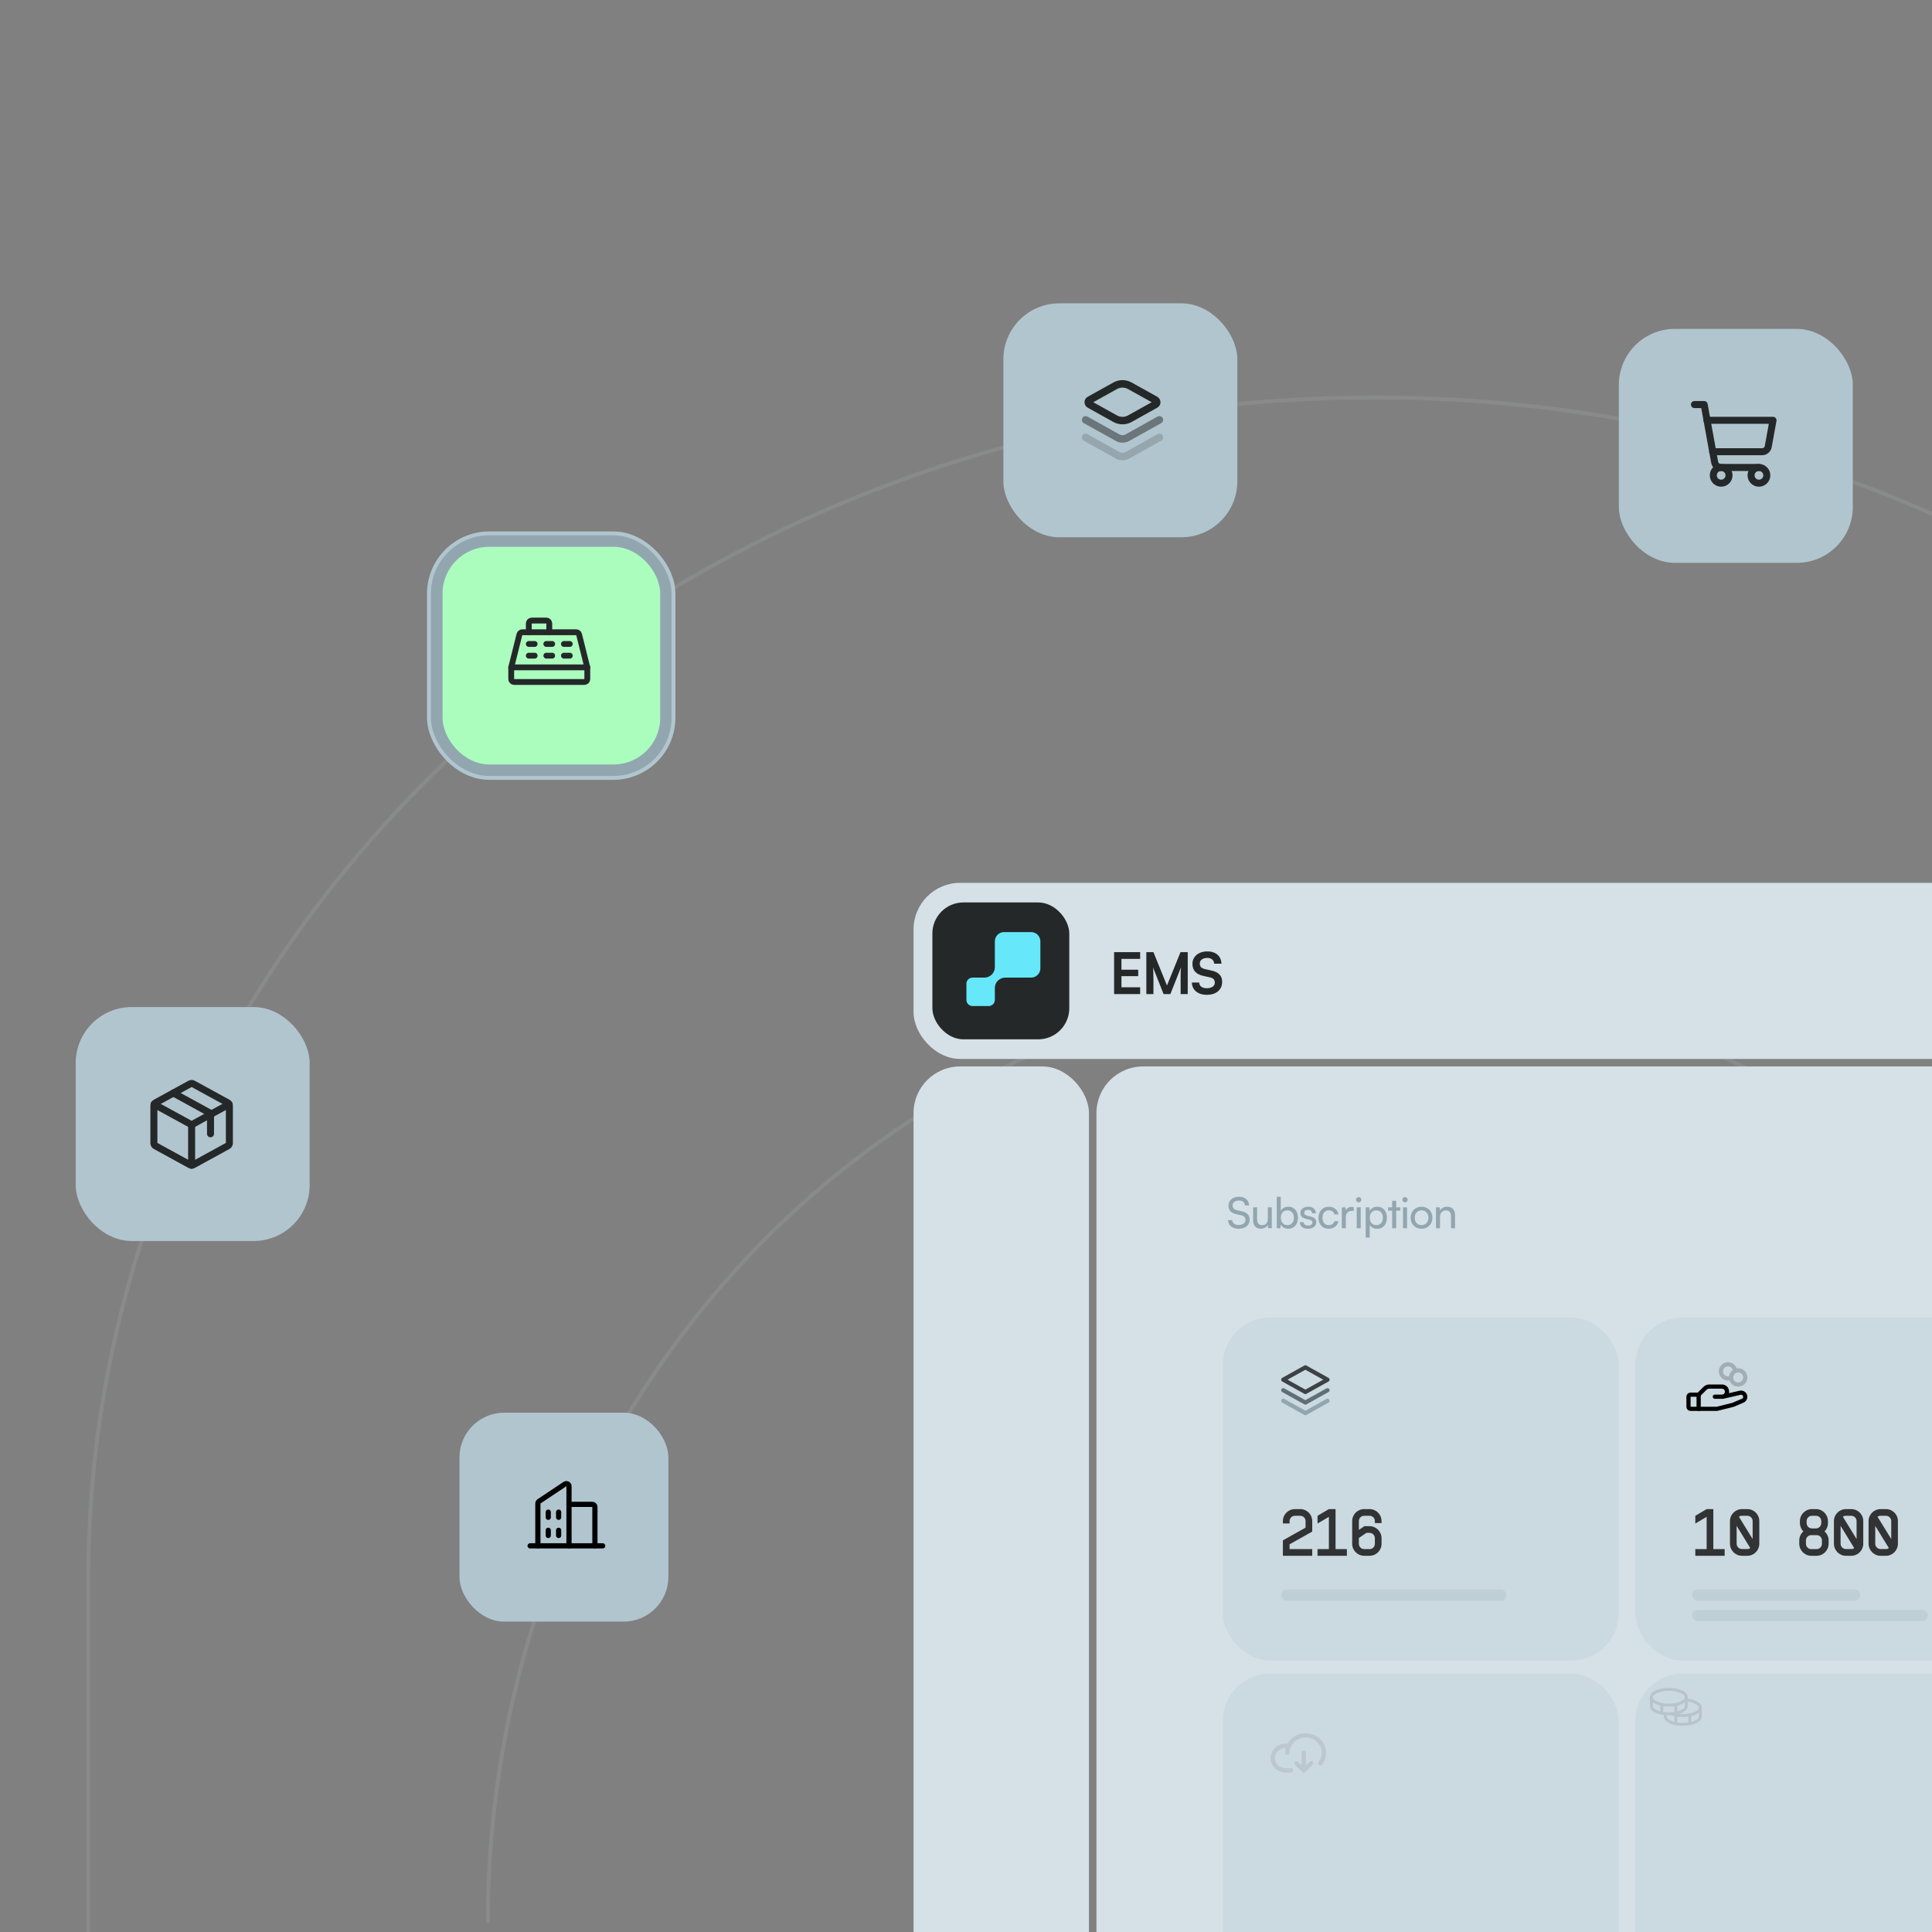 <svg width="350" height="350" viewBox="0 0 350 350" fill="none" xmlns="http://www.w3.org/2000/svg">
<rect x="0" y="0" width="350" height="350" fill="#808080" stroke="none"/>
<g clip-path="url(#clip0_6536_31695)">
<path opacity="0.08" d="M482 286C482 167.811 377.682 72 249 72C120.318 72 16 167.811 16 286V360.843" stroke="#F5FCFF" stroke-width="0.704"/>
<path opacity="0.08" d="M409.616 348.288C409.616 254.145 337.706 177.827 248.999 177.827C160.293 177.827 88.383 254.145 88.383 348.288" stroke="#F5FCFF" stroke-width="0.704"/>
<rect x="13.715" y="182.437" width="42.381" height="42.381" rx="10.138" fill="#B1C5CE"/>
<g clip-path="url(#clip1_6536_31695)">
<path d="M34.715 203.764L34.715 211.091" stroke="#252829" stroke-width="1.272" stroke-linecap="round" stroke-linejoin="round"/>
<path d="M27.922 200.048L34.709 203.763L41.497 200.048" stroke="#252829" stroke-width="1.272" stroke-linecap="round" stroke-linejoin="round"/>
<path d="M41.258 207.591L34.99 211.023C34.906 211.069 34.812 211.093 34.716 211.093C34.621 211.093 34.527 211.069 34.443 211.023L28.175 207.591C28.086 207.542 28.011 207.47 27.959 207.382C27.907 207.295 27.879 207.195 27.879 207.093L27.879 200.279C27.879 200.177 27.907 200.077 27.959 199.99C28.011 199.902 28.086 199.83 28.175 199.781L34.443 196.349C34.527 196.303 34.621 196.279 34.716 196.279C34.812 196.279 34.906 196.303 34.99 196.349L41.258 199.781C41.347 199.83 41.422 199.902 41.474 199.99C41.526 200.077 41.554 200.177 41.554 200.279L41.554 207.091C41.554 207.193 41.526 207.294 41.474 207.382C41.422 207.47 41.347 207.542 41.258 207.591Z" stroke="#252829" stroke-width="1.272" stroke-linecap="round" stroke-linejoin="round"/>
<path d="M31.41 198.01L38.137 201.692L38.137 205.396" stroke="#252829" stroke-width="1.272" stroke-linecap="round" stroke-linejoin="round"/>
</g>
<rect x="181.773" y="54.949" width="42.381" height="42.381" rx="10.138" fill="#B1C5CE"/>
<path opacity="0.2" d="M196.668 79.246L202.471 82.477C203.018 82.781 203.683 82.781 204.23 82.477L210.033 79.246" stroke="#252829" stroke-width="1.356" stroke-linecap="round" stroke-linejoin="round"/>
<path opacity="0.5" d="M196.668 76.06L202.471 79.291C203.018 79.595 203.683 79.595 204.23 79.291L210.033 76.06" stroke="#252829" stroke-width="1.356" stroke-linecap="round" stroke-linejoin="round"/>
<path d="M197.377 72.473C197.068 72.645 197.068 73.091 197.377 73.263L202.031 75.854C202.851 76.311 203.849 76.311 204.67 75.854L209.323 73.263C209.633 73.091 209.633 72.645 209.323 72.473L204.67 69.882C203.849 69.425 202.851 69.425 202.031 69.882L197.377 72.473Z" stroke="#252829" stroke-width="1.356" stroke-linecap="round" stroke-linejoin="round"/>
<rect x="293.27" y="59.584" width="42.381" height="42.381" rx="10.138" fill="#B1C5CE"/>
<g clip-path="url(#clip2_6536_31695)">
<path d="M318.646 84.685H311.749C311.482 84.685 311.224 84.592 311.019 84.421C310.814 84.25 310.676 84.012 310.628 83.749L308.726 73.29H306.965" stroke="#252829" stroke-width="1.272" stroke-linecap="round" stroke-linejoin="round"/>
<path d="M311.803 87.534C312.59 87.534 313.228 86.897 313.228 86.11C313.228 85.323 312.59 84.685 311.803 84.685C311.017 84.685 310.379 85.323 310.379 86.11C310.379 86.897 311.017 87.534 311.803 87.534Z" stroke="#252829" stroke-width="1.272" stroke-linecap="round" stroke-linejoin="round"/>
<path d="M318.647 87.534C319.434 87.534 320.072 86.897 320.072 86.11C320.072 85.323 319.434 84.685 318.647 84.685C317.86 84.685 317.223 85.323 317.223 86.11C317.223 86.897 317.86 87.534 318.647 87.534Z" stroke="#252829" stroke-width="1.272" stroke-linecap="round" stroke-linejoin="round"/>
<path d="M310.271 81.837H319.213C319.48 81.837 319.738 81.743 319.943 81.572C320.148 81.401 320.286 81.164 320.334 80.901L321.2 76.139H309.234" stroke="#252829" stroke-width="1.272" stroke-linecap="round" stroke-linejoin="round"/>
</g>
<rect x="83.238" y="255.922" width="37.847" height="37.847" rx="8.11" fill="#B1C5CE"/>
<g clip-path="url(#clip3_6536_31695)">
<path d="M103.078 280.043V269.24C103.078 269.155 103.055 269.072 103.011 268.999C102.967 268.926 102.904 268.866 102.829 268.826C102.755 268.786 102.67 268.767 102.585 268.771C102.5 268.775 102.418 268.803 102.347 268.85L97.65 271.981C97.586 272.024 97.533 272.082 97.497 272.15C97.46 272.219 97.441 272.295 97.441 272.372V280.043" stroke="black" stroke-width="0.939" stroke-linecap="round" stroke-linejoin="round"/>
<path d="M103.078 272.528H107.305C107.43 272.528 107.549 272.578 107.638 272.666C107.726 272.754 107.775 272.873 107.775 272.998V280.043" stroke="black" stroke-width="0.939" stroke-linecap="round" stroke-linejoin="round"/>
<path d="M96.035 280.043H109.187" stroke="black" stroke-width="0.939" stroke-linecap="round" stroke-linejoin="round"/>
<path d="M101.199 273.936V274.875" stroke="black" stroke-width="0.939" stroke-linecap="round" stroke-linejoin="round"/>
<path d="M99.324 273.936V274.875" stroke="black" stroke-width="0.939" stroke-linecap="round" stroke-linejoin="round"/>
<path d="M99.324 277.224V278.164" stroke="black" stroke-width="0.939" stroke-linecap="round" stroke-linejoin="round"/>
<path d="M101.199 277.224V278.164" stroke="black" stroke-width="0.939" stroke-linecap="round" stroke-linejoin="round"/>
</g>
<rect x="198.633" y="193.194" width="318.545" height="220.079" rx="8.448" fill="#D5E1E7"/>
<rect x="165.496" y="159.932" width="350.324" height="31.904" rx="8.448" fill="#D5E1E7"/>
<path d="M222.544 218.414C222.544 218.094 222.624 217.813 222.784 217.57C222.944 217.328 223.169 217.139 223.458 217.005C223.752 216.871 224.09 216.804 224.472 216.804C224.828 216.804 225.138 216.868 225.402 216.997C225.67 217.121 225.879 217.299 226.029 217.532C226.184 217.764 226.271 218.043 226.292 218.368H225.525C225.505 218.089 225.402 217.872 225.216 217.717C225.03 217.563 224.779 217.485 224.465 217.485C224.113 217.485 223.832 217.568 223.62 217.733C223.409 217.893 223.303 218.112 223.303 218.391C223.303 218.618 223.367 218.802 223.497 218.941C223.626 219.075 223.822 219.173 224.085 219.235L225.007 219.452C225.466 219.555 225.809 219.733 226.037 219.986C226.269 220.234 226.385 220.554 226.385 220.947C226.385 221.282 226.302 221.574 226.137 221.822C225.977 222.07 225.747 222.261 225.448 222.395C225.154 222.529 224.808 222.596 224.41 222.596C224.033 222.596 223.7 222.534 223.411 222.41C223.127 222.281 222.903 222.1 222.738 221.868C222.578 221.631 222.487 221.354 222.467 221.04H223.241C223.246 221.308 223.355 221.522 223.566 221.682C223.778 221.837 224.059 221.915 224.41 221.915C224.782 221.915 225.076 221.832 225.293 221.667C225.515 221.502 225.626 221.282 225.626 221.009C225.626 220.787 225.564 220.606 225.44 220.467C225.316 220.327 225.12 220.226 224.852 220.164L223.93 219.955C223.476 219.852 223.13 219.671 222.892 219.413C222.66 219.15 222.544 218.817 222.544 218.414ZM229.677 218.716H230.398V222.503H229.747L229.67 221.93C229.561 222.126 229.391 222.286 229.159 222.41C228.926 222.534 228.671 222.596 228.392 222.596C227.953 222.596 227.612 222.459 227.37 222.186C227.132 221.907 227.013 221.535 227.013 221.071V218.716H227.741V220.83C227.741 221.233 227.821 221.522 227.981 221.698C228.147 221.868 228.369 221.953 228.647 221.953C228.983 221.953 229.239 221.85 229.414 221.644C229.59 221.432 229.677 221.122 229.677 220.714V218.716ZM231.957 222.503H231.299V216.804H232.027V219.367C232.151 219.119 232.334 218.931 232.577 218.802C232.819 218.672 233.095 218.608 233.405 218.608C233.767 218.608 234.076 218.696 234.334 218.871C234.593 219.042 234.791 219.279 234.931 219.584C235.07 219.888 235.14 220.237 235.14 220.629C235.14 221.006 235.068 221.344 234.923 221.644C234.778 221.943 234.572 222.178 234.304 222.348C234.04 222.513 233.725 222.596 233.359 222.596C233.064 222.596 232.796 222.529 232.553 222.395C232.316 222.261 232.135 222.067 232.011 221.814L231.957 222.503ZM232.035 220.598C232.035 220.861 232.081 221.094 232.174 221.295C232.272 221.496 232.409 221.654 232.584 221.767C232.765 221.881 232.979 221.938 233.227 221.938C233.475 221.938 233.687 221.881 233.862 221.767C234.038 221.654 234.172 221.496 234.265 221.295C234.363 221.094 234.412 220.861 234.412 220.598C234.412 220.34 234.363 220.113 234.265 219.917C234.172 219.715 234.038 219.558 233.862 219.444C233.687 219.326 233.475 219.266 233.227 219.266C232.979 219.266 232.765 219.323 232.584 219.437C232.409 219.55 232.272 219.708 232.174 219.909C232.081 220.105 232.035 220.335 232.035 220.598ZM235.478 221.404H236.175C236.175 221.595 236.244 221.747 236.384 221.86C236.523 221.969 236.711 222.023 236.949 222.023C237.207 222.023 237.406 221.974 237.545 221.876C237.685 221.773 237.754 221.636 237.754 221.465C237.754 221.342 237.716 221.238 237.638 221.156C237.566 221.073 237.432 221.006 237.235 220.954L236.569 220.799C236.234 220.717 235.984 220.59 235.818 220.42C235.658 220.25 235.578 220.025 235.578 219.746C235.578 219.514 235.638 219.313 235.756 219.142C235.88 218.972 236.048 218.84 236.26 218.747C236.477 218.654 236.724 218.608 237.003 218.608C237.282 218.608 237.522 218.657 237.723 218.755C237.93 218.853 238.09 218.99 238.203 219.166C238.322 219.341 238.384 219.55 238.389 219.793H237.692C237.687 219.597 237.623 219.444 237.499 219.336C237.375 219.227 237.202 219.173 236.98 219.173C236.753 219.173 236.577 219.222 236.453 219.32C236.329 219.418 236.267 219.553 236.267 219.723C236.267 219.976 236.453 220.149 236.825 220.242L237.491 220.405C237.811 220.477 238.051 220.596 238.211 220.761C238.371 220.921 238.451 221.14 238.451 221.419C238.451 221.656 238.387 221.866 238.258 222.046C238.129 222.222 237.95 222.359 237.723 222.457C237.501 222.55 237.238 222.596 236.933 222.596C236.489 222.596 236.136 222.488 235.873 222.271C235.609 222.054 235.478 221.765 235.478 221.404ZM238.856 220.614C238.856 220.216 238.933 219.868 239.088 219.568C239.248 219.269 239.468 219.034 239.746 218.863C240.025 218.693 240.348 218.608 240.714 218.608C241.189 218.608 241.584 218.734 241.899 218.987C242.214 219.24 242.403 219.576 242.465 219.994H241.737C241.675 219.751 241.553 219.568 241.373 219.444C241.192 219.32 240.98 219.258 240.738 219.258C240.51 219.258 240.309 219.315 240.134 219.429C239.958 219.537 239.821 219.692 239.723 219.893C239.625 220.095 239.576 220.332 239.576 220.606C239.576 220.88 239.622 221.117 239.715 221.318C239.808 221.515 239.94 221.669 240.11 221.783C240.281 221.891 240.479 221.946 240.707 221.946C240.965 221.946 241.187 221.881 241.373 221.752C241.558 221.623 241.682 221.447 241.744 221.225H242.472C242.426 221.499 242.32 221.739 242.155 221.946C241.995 222.147 241.788 222.307 241.535 222.426C241.287 222.539 241.011 222.596 240.707 222.596C240.335 222.596 240.01 222.513 239.731 222.348C239.457 222.183 239.243 221.953 239.088 221.659C238.933 221.36 238.856 221.011 238.856 220.614ZM245.254 218.685V219.351H244.929C244.583 219.351 244.309 219.452 244.108 219.653C243.911 219.85 243.813 220.131 243.813 220.497V222.503H243.085V218.724H243.767L243.829 219.483H243.759C243.811 219.235 243.935 219.034 244.131 218.879C244.327 218.719 244.572 218.639 244.867 218.639C244.934 218.639 244.996 218.644 245.052 218.654C245.114 218.66 245.181 218.67 245.254 218.685ZM245.782 222.503V218.716H246.51V222.503H245.782ZM246.138 217.818C246.009 217.818 245.895 217.772 245.797 217.679C245.704 217.581 245.658 217.467 245.658 217.338C245.658 217.204 245.704 217.09 245.797 216.997C245.895 216.904 246.009 216.858 246.138 216.858C246.272 216.858 246.386 216.904 246.479 216.997C246.572 217.09 246.618 217.204 246.618 217.338C246.618 217.467 246.572 217.581 246.479 217.679C246.386 217.772 246.272 217.818 246.138 217.818ZM247.411 224.199V218.716H248.07L248.124 219.398C248.248 219.135 248.431 218.938 248.674 218.809C248.922 218.675 249.195 218.608 249.495 218.608C249.856 218.608 250.168 218.693 250.432 218.863C250.695 219.029 250.896 219.261 251.036 219.56C251.18 219.855 251.253 220.195 251.253 220.583C251.253 220.97 251.183 221.316 251.043 221.62C250.909 221.925 250.71 222.165 250.447 222.341C250.189 222.516 249.872 222.604 249.495 222.604C249.19 222.604 248.919 222.542 248.682 222.418C248.444 222.294 248.263 222.116 248.139 221.884V224.199H247.411ZM248.147 220.614C248.147 220.867 248.194 221.096 248.287 221.303C248.385 221.504 248.521 221.662 248.697 221.775C248.878 221.889 249.092 221.946 249.34 221.946C249.588 221.946 249.799 221.889 249.975 221.775C250.15 221.656 250.285 221.496 250.377 221.295C250.476 221.094 250.525 220.867 250.525 220.614C250.525 220.35 250.476 220.118 250.377 219.917C250.285 219.715 250.15 219.558 249.975 219.444C249.799 219.331 249.588 219.274 249.34 219.274C249.092 219.274 248.878 219.331 248.697 219.444C248.521 219.558 248.385 219.715 248.287 219.917C248.194 220.118 248.147 220.35 248.147 220.614ZM251.459 218.716H253.674V219.328H251.459V218.716ZM252.931 222.503H252.203V217.532H252.931V222.503ZM254.173 222.503V218.716H254.901V222.503H254.173ZM254.529 217.818C254.4 217.818 254.286 217.772 254.188 217.679C254.095 217.581 254.049 217.467 254.049 217.338C254.049 217.204 254.095 217.09 254.188 216.997C254.286 216.904 254.4 216.858 254.529 216.858C254.663 216.858 254.777 216.904 254.87 216.997C254.963 217.09 255.009 217.204 255.009 217.338C255.009 217.467 254.963 217.581 254.87 217.679C254.777 217.772 254.663 217.818 254.529 217.818ZM255.555 220.606C255.555 220.219 255.64 219.875 255.81 219.576C255.981 219.277 256.213 219.042 256.507 218.871C256.807 218.701 257.147 218.616 257.529 218.616C257.911 218.616 258.25 218.701 258.544 218.871C258.838 219.042 259.071 219.277 259.241 219.576C259.411 219.875 259.496 220.219 259.496 220.606C259.496 220.993 259.411 221.336 259.241 221.636C259.071 221.935 258.838 222.17 258.544 222.341C258.25 222.511 257.911 222.596 257.529 222.596C257.147 222.596 256.807 222.511 256.507 222.341C256.213 222.17 255.981 221.935 255.81 221.636C255.64 221.336 255.555 220.993 255.555 220.606ZM256.29 220.606C256.29 220.869 256.342 221.102 256.445 221.303C256.554 221.504 256.701 221.662 256.887 221.775C257.073 221.889 257.287 221.946 257.529 221.946C257.772 221.946 257.986 221.889 258.172 221.775C258.358 221.662 258.503 221.504 258.606 221.303C258.714 221.102 258.768 220.869 258.768 220.606C258.768 220.337 258.714 220.105 258.606 219.909C258.503 219.708 258.358 219.55 258.172 219.437C257.986 219.323 257.772 219.266 257.529 219.266C257.287 219.266 257.073 219.323 256.887 219.437C256.701 219.55 256.554 219.708 256.445 219.909C256.342 220.105 256.29 220.337 256.29 220.606ZM260.875 222.503H260.147V218.716H260.806L260.883 219.297C261.002 219.08 261.172 218.913 261.394 218.794C261.621 218.67 261.869 218.608 262.138 218.608C262.633 218.608 263 218.75 263.237 219.034C263.475 219.318 263.593 219.702 263.593 220.188V222.503H262.865V220.35C262.865 219.968 262.783 219.695 262.618 219.529C262.452 219.359 262.23 219.274 261.952 219.274C261.611 219.274 261.345 219.385 261.154 219.607C260.968 219.829 260.875 220.126 260.875 220.497V222.503Z" fill="#92A6B0"/>
<path d="M206.547 180.085H201.83V172.489H206.547V173.715H202.692L203.16 173.289V175.669H206.194V176.843H203.16V179.285L202.692 178.859H206.547V180.085ZM208.956 180.085H207.668V172.489H208.956L211.408 178.537L213.861 172.489H215.17V180.085H213.881V177.747C213.881 177.366 213.881 177.048 213.881 176.791C213.881 176.528 213.885 176.306 213.892 176.126C213.899 175.946 213.906 175.787 213.913 175.648C213.92 175.51 213.933 175.371 213.954 175.233L212.021 180.085H210.795L208.873 175.243C208.908 175.472 208.928 175.763 208.935 176.116C208.949 176.469 208.956 176.885 208.956 177.363V180.085ZM216.022 174.609C216.022 174.166 216.136 173.774 216.365 173.435C216.593 173.095 216.908 172.832 217.31 172.645C217.719 172.451 218.19 172.354 218.723 172.354C219.236 172.354 219.679 172.444 220.053 172.624C220.434 172.805 220.729 173.061 220.937 173.393C221.151 173.726 221.266 174.121 221.28 174.578H219.95C219.936 174.252 219.818 174 219.596 173.819C219.375 173.632 219.077 173.539 218.703 173.539C218.294 173.539 217.965 173.632 217.716 173.819C217.473 174 217.352 174.249 217.352 174.568C217.352 174.838 217.425 175.052 217.57 175.212C217.722 175.364 217.958 175.479 218.277 175.555L219.472 175.825C220.123 175.963 220.608 176.202 220.926 176.542C221.245 176.874 221.404 177.325 221.404 177.893C221.404 178.357 221.29 178.766 221.061 179.119C220.833 179.472 220.507 179.746 220.085 179.94C219.669 180.127 219.181 180.22 218.62 180.22C218.086 180.22 217.619 180.13 217.217 179.95C216.815 179.763 216.5 179.503 216.271 179.171C216.049 178.838 215.932 178.447 215.918 177.997H217.248C217.255 178.315 217.38 178.568 217.622 178.755C217.871 178.935 218.207 179.025 218.63 179.025C219.073 179.025 219.423 178.935 219.679 178.755C219.943 178.568 220.074 178.322 220.074 178.017C220.074 177.754 220.005 177.546 219.866 177.394C219.728 177.235 219.503 177.124 219.191 177.061L217.986 176.791C217.341 176.653 216.853 176.403 216.521 176.043C216.188 175.676 216.022 175.198 216.022 174.609Z" fill="#252829"/>
<rect x="165.496" y="193.194" width="31.779" height="220.079" rx="8.448" fill="#D5E1E7"/>
<rect x="168.91" y="163.484" width="24.8" height="24.8" rx="5.632" fill="#252829"/>
<path d="M181.902 168.856C180.977 168.856 180.227 169.606 180.227 170.53V175.226C180.227 176.261 179.378 177.101 178.33 177.101L176.191 177.101C175.574 177.101 175.074 177.601 175.074 178.217V181.137C175.074 181.754 175.574 182.254 176.191 182.254H179.111C179.728 182.254 180.227 181.754 180.227 181.137V178.881C180.28 177.891 181.11 177.101 182.125 177.101H186.798C187.723 177.101 188.473 176.351 188.473 175.426V170.53C188.473 169.606 187.723 168.856 186.798 168.856H181.902Z" fill="#66E8FA"/>
<rect opacity="0.3" x="221.539" y="238.691" width="71.699" height="62.123" rx="8.557" fill="#B1C5CE"/>
<rect opacity="0.2" x="232.105" y="287.944" width="40.797" height="2.038" rx="1.019" fill="#92A6B0"/>
<rect opacity="0.3" x="221.539" y="303.192" width="71.699" height="62.123" rx="8.557" fill="#B1C5CE"/>
<g opacity="0.1">
<path d="M233.879 320.713H232.887C232.559 320.713 232.234 320.646 231.935 320.516C231.636 320.386 231.369 320.197 231.152 319.961C230.935 319.725 230.773 319.447 230.676 319.146C230.58 318.846 230.551 318.529 230.592 318.216C230.634 317.904 230.744 317.604 230.915 317.336C231.086 317.067 231.315 316.837 231.587 316.66C231.858 316.483 232.166 316.363 232.489 316.309C232.813 316.254 233.144 316.266 233.462 316.344" stroke="#252829" stroke-width="0.776" stroke-linecap="round" stroke-linejoin="round"/>
<path d="M233.219 317.542C233.219 317.039 233.343 316.544 233.582 316.097C233.821 315.65 234.167 315.263 234.592 314.97C235.018 314.676 235.51 314.483 236.028 314.408C236.546 314.332 237.075 314.375 237.573 314.534C238.07 314.693 238.521 314.963 238.888 315.321C239.255 315.68 239.528 316.117 239.684 316.596C239.84 317.076 239.875 317.584 239.787 318.079C239.698 318.574 239.487 319.042 239.173 319.444" stroke="#252829" stroke-width="0.776" stroke-linecap="round" stroke-linejoin="round"/>
<path d="M234.871 319.443L236.194 320.711L237.517 319.443" stroke="#252829" stroke-width="0.776" stroke-linecap="round" stroke-linejoin="round"/>
<path d="M236.195 317.541V320.711" stroke="#252829" stroke-width="0.776" stroke-linecap="round" stroke-linejoin="round"/>
</g>
<path d="M232.473 253.766L236.482 255.997L240.491 253.766" stroke="#92A6B0" stroke-width="0.755" stroke-linecap="round" stroke-linejoin="round"/>
<path d="M232.473 251.853L236.482 254.084L240.491 251.853" stroke="#5F6F77" stroke-width="0.755" stroke-linecap="round" stroke-linejoin="round"/>
<path d="M232.473 249.942L236.482 252.172L240.491 249.942L236.482 247.711L232.473 249.942Z" stroke="#3B4144" stroke-width="0.755" stroke-linecap="round" stroke-linejoin="round"/>
<path d="M237.723 280.637V281.845H232.408V279.055L236.515 276.747V275.563C236.515 275.02 236.092 274.597 235.549 274.597H234.582C234.051 274.597 233.616 275.032 233.616 275.563V275.986H232.408V275.563C232.408 274.355 233.386 273.389 234.582 273.389H235.549C236.757 273.389 237.723 274.355 237.723 275.563V277.46L233.616 279.767V280.637H237.723ZM244.001 280.637V281.845H238.685V280.637H240.739V274.79L238.685 275.998V274.597L240.739 273.389H241.947V280.637H244.001ZM246.17 279.671C246.17 280.202 246.605 280.637 247.137 280.637H248.103C248.647 280.637 249.07 280.214 249.07 279.671V278.656C249.07 278.124 248.635 277.689 248.103 277.689H247.548L246.17 278.62V279.671ZM244.962 279.671V275.563C244.962 274.355 245.929 273.389 247.137 273.389H248.103C249.311 273.389 250.278 274.355 250.278 275.563V275.926H249.07V275.563C249.07 275.02 248.647 274.597 248.103 274.597H247.137C246.593 274.597 246.17 275.02 246.17 275.563V277.158L247.173 276.481H248.103C249.299 276.481 250.278 277.448 250.278 278.656V279.671C250.278 280.879 249.311 281.845 248.103 281.845H247.137C245.941 281.845 244.962 280.879 244.962 279.671Z" fill="#313334"/>
<rect opacity="0.3" x="296.27" y="238.692" width="71.699" height="62.123" rx="8.557" fill="#B1C5CE"/>
<rect opacity="0.2" x="306.539" y="287.945" width="30.471" height="2.038" rx="1.019" fill="#92A6B0"/>
<rect opacity="0.2" x="306.539" y="291.646" width="42.713" height="2.038" rx="1.019" fill="#92A6B0"/>
<rect opacity="0.3" x="296.27" y="303.192" width="71.699" height="62.123" rx="8.557" fill="#B1C5CE"/>
<g clip-path="url(#clip4_6536_31695)">
<path d="M307.721 255.225H306.254C306.156 255.225 306.063 255.186 305.994 255.117C305.925 255.048 305.887 254.955 305.887 254.858V253.024C305.887 252.927 305.925 252.833 305.994 252.765C306.063 252.696 306.156 252.657 306.254 252.657H307.721" stroke="black" stroke-width="0.76" stroke-linecap="round" stroke-linejoin="round"/>
<path d="M310.663 253.025H312.131L315.205 252.319C315.318 252.288 315.437 252.283 315.552 252.305C315.667 252.328 315.775 252.376 315.868 252.447C315.961 252.518 316.037 252.61 316.089 252.715C316.141 252.819 316.168 252.935 316.168 253.052C316.168 253.193 316.129 253.332 316.055 253.452C315.98 253.573 315.874 253.67 315.747 253.733L313.966 254.492L311.03 255.226H307.727V252.658L308.874 251.512C308.976 251.41 309.098 251.329 309.232 251.274C309.365 251.219 309.509 251.191 309.654 251.191H311.947C312.191 251.191 312.424 251.288 312.596 251.46C312.768 251.632 312.865 251.865 312.865 252.108C312.865 252.351 312.768 252.584 312.596 252.756C312.424 252.928 312.191 253.025 311.947 253.025H310.663Z" stroke="black" stroke-width="0.76" stroke-linecap="round" stroke-linejoin="round"/>
<g opacity="0.2">
<path d="M314.882 250.824C315.591 250.824 316.167 250.249 316.167 249.54C316.167 248.831 315.591 248.256 314.882 248.256C314.173 248.256 313.598 248.831 313.598 249.54C313.598 250.249 314.173 250.824 314.882 250.824Z" stroke="black" stroke-width="0.76" stroke-linecap="round" stroke-linejoin="round"/>
<path d="M313.595 249.6C313.346 249.718 313.065 249.752 312.795 249.698C312.525 249.644 312.279 249.505 312.094 249.301C311.909 249.096 311.794 248.838 311.768 248.563C311.741 248.289 311.803 248.014 311.946 247.777C312.088 247.541 312.302 247.357 312.557 247.252C312.812 247.147 313.094 247.127 313.362 247.195C313.629 247.263 313.868 247.415 314.042 247.628C314.216 247.842 314.317 248.106 314.329 248.381" stroke="black" stroke-width="0.76" stroke-linecap="round" stroke-linejoin="round"/>
</g>
</g>
<path d="M312.438 280.638V281.846H307.123V280.638H309.176V274.791L307.123 275.999V274.598L309.176 273.389H310.384V280.638H312.438ZM316.541 280.626C316.746 280.626 316.927 280.565 317.085 280.457L314.608 276.422V279.659C314.608 280.191 315.043 280.626 315.574 280.626H316.541ZM313.4 279.659V275.564C313.4 274.356 314.378 273.389 315.574 273.389H316.541C317.749 273.389 318.715 274.356 318.715 275.564V279.659C318.715 280.855 317.749 281.846 316.541 281.846H315.574C314.378 281.846 313.4 280.855 313.4 279.659ZM315.019 274.767L317.507 278.814V275.564C317.507 275.02 317.085 274.598 316.541 274.598H315.574C315.369 274.598 315.176 274.658 315.019 274.767ZM329.095 280.638C329.627 280.638 330.062 280.203 330.062 279.659V279.067C330.062 278.524 329.639 278.101 329.095 278.101H328.129C327.585 278.101 327.162 278.536 327.162 279.067V279.659C327.162 280.203 327.597 280.65 328.129 280.638H329.095ZM325.954 279.659V279.067C325.954 278.415 326.244 277.835 326.691 277.437C326.317 277.038 326.075 276.506 326.075 275.914V275.564C326.075 274.356 327.054 273.389 328.25 273.389H328.975C330.183 273.389 331.149 274.356 331.149 275.564V275.914C331.149 276.506 330.919 277.038 330.533 277.437C330.992 277.835 331.27 278.415 331.27 279.067V279.659C331.27 280.855 330.303 281.846 329.095 281.846H328.129C326.933 281.846 325.954 280.855 325.954 279.659ZM327.283 275.914C327.283 276.446 327.694 276.881 328.213 276.893H328.975C329.506 276.893 329.941 276.458 329.941 275.914V275.564C329.941 275.02 329.518 274.598 328.975 274.598H328.25C327.706 274.598 327.283 275.032 327.283 275.564V275.914ZM335.373 280.626C335.578 280.626 335.759 280.565 335.916 280.457L333.44 276.422V279.659C333.44 280.191 333.875 280.626 334.406 280.626H335.373ZM332.232 279.659V275.564C332.232 274.356 333.21 273.389 334.406 273.389H335.373C336.581 273.389 337.547 274.356 337.547 275.564V279.659C337.547 280.855 336.581 281.846 335.373 281.846H334.406C333.21 281.846 332.232 280.855 332.232 279.659ZM333.85 274.767L336.339 278.814V275.564C336.339 275.02 335.916 274.598 335.373 274.598H334.406C334.201 274.598 334.007 274.658 333.85 274.767ZM341.65 280.626C341.855 280.626 342.036 280.565 342.193 280.457L339.717 276.422V279.659C339.717 280.191 340.152 280.626 340.683 280.626H341.65ZM338.509 279.659V275.564C338.509 274.356 339.487 273.389 340.683 273.389H341.65C342.858 273.389 343.824 274.356 343.824 275.564V279.659C343.824 280.855 342.858 281.846 341.65 281.846H340.683C339.487 281.846 338.509 280.855 338.509 279.659ZM340.128 274.767L342.616 278.814V275.564C342.616 275.02 342.193 274.598 341.65 274.598H340.683C340.478 274.598 340.285 274.658 340.128 274.767Z" fill="#313334"/>
<g opacity="0.1" clip-path="url(#clip5_6536_31695)">
<path d="M302.323 308.897C304.074 308.897 305.493 308.259 305.493 307.471C305.493 306.684 304.074 306.046 302.323 306.046C300.572 306.046 299.152 306.684 299.152 307.471C299.152 308.259 300.572 308.897 302.323 308.897Z" stroke="black" stroke-width="0.522" stroke-linecap="round" stroke-linejoin="round"/>
<path d="M299.152 307.471V309.055C299.152 309.842 300.572 310.481 302.323 310.481C304.073 310.481 305.493 309.842 305.493 309.055V307.471" stroke="black" stroke-width="0.522" stroke-linecap="round" stroke-linejoin="round"/>
<path d="M301.055 308.777V310.361" stroke="black" stroke-width="0.522" stroke-linecap="round" stroke-linejoin="round"/>
<path d="M305.49 307.974C306.937 308.106 308.026 308.681 308.026 309.371C308.026 310.158 306.607 310.797 304.856 310.797C304.079 310.797 303.368 310.671 302.816 310.463" stroke="black" stroke-width="0.522" stroke-linecap="round" stroke-linejoin="round"/>
<path d="M301.688 310.452V310.956C301.688 311.743 303.107 312.381 304.858 312.381C306.609 312.381 308.028 311.743 308.028 310.956V309.372" stroke="black" stroke-width="0.522" stroke-linecap="round" stroke-linejoin="round"/>
<path d="M306.129 310.679V312.263" stroke="black" stroke-width="0.522" stroke-linecap="round" stroke-linejoin="round"/>
<path d="M303.59 308.778V312.263" stroke="black" stroke-width="0.522" stroke-linecap="round" stroke-linejoin="round"/>
</g>
<rect x="77.711" y="96.627" width="44.296" height="44.296" rx="10.912" fill="#92A6B0"/>
<rect x="77.711" y="96.627" width="44.296" height="44.296" rx="10.912" stroke="#B1C5CE" stroke-width="0.704"/>
<rect x="80.176" y="99.064" width="39.424" height="39.424" rx="8.448" fill="#ABFDBE"/>
<g clip-path="url(#clip6_6536_31695)">
<path d="M106.394 120.899H92.613" stroke="#252829" stroke-width="1.06" stroke-linecap="round" stroke-linejoin="round"/>
<path d="M92.613 120.899L94.103 114.94C94.132 114.826 94.198 114.724 94.291 114.651C94.385 114.578 94.499 114.539 94.618 114.539H104.39C104.508 114.539 104.623 114.578 104.716 114.651C104.809 114.724 104.876 114.826 104.904 114.94L106.394 120.899V123.019C106.394 123.16 106.338 123.295 106.239 123.394C106.14 123.494 106.005 123.549 105.864 123.549H93.143C93.003 123.549 92.868 123.494 92.769 123.394C92.669 123.295 92.613 123.16 92.613 123.019V120.899Z" stroke="#252829" stroke-width="1.06" stroke-linecap="round" stroke-linejoin="round"/>
<path d="M95.797 116.66H96.857" stroke="#252829" stroke-width="1.06" stroke-linecap="round" stroke-linejoin="round"/>
<path d="M98.973 116.66H100.033" stroke="#252829" stroke-width="1.06" stroke-linecap="round" stroke-linejoin="round"/>
<path d="M102.16 116.66H103.22" stroke="#252829" stroke-width="1.06" stroke-linecap="round" stroke-linejoin="round"/>
<path d="M95.797 118.779H96.857" stroke="#252829" stroke-width="1.06" stroke-linecap="round" stroke-linejoin="round"/>
<path d="M98.973 118.779H100.033" stroke="#252829" stroke-width="1.06" stroke-linecap="round" stroke-linejoin="round"/>
<path d="M102.16 118.779H103.22" stroke="#252829" stroke-width="1.06" stroke-linecap="round" stroke-linejoin="round"/>
<path d="M95.797 114.539V112.948C95.797 112.808 95.853 112.673 95.952 112.574C96.052 112.474 96.186 112.418 96.327 112.418H98.977C99.118 112.418 99.252 112.474 99.352 112.574C99.451 112.673 99.507 112.808 99.507 112.948V114.539" stroke="#252829" stroke-width="1.06" stroke-linecap="round" stroke-linejoin="round"/>
</g>
</g>
<defs>
<clipPath id="clip0_6536_31695">
<rect width="350" height="350" fill="white"/>
</clipPath>
<clipPath id="clip1_6536_31695">
<rect width="18.233" height="18.233" fill="white" transform="translate(25.598 194.569)"/>
</clipPath>
<clipPath id="clip2_6536_31695">
<rect width="18.233" height="18.233" fill="white" transform="translate(305.254 71.581)"/>
</clipPath>
<clipPath id="clip3_6536_31695">
<rect width="15.03" height="15.03" fill="white" transform="translate(95.098 267.361)"/>
</clipPath>
<clipPath id="clip4_6536_31695">
<rect width="11.745" height="11.737" fill="white" transform="translate(305.52 245.69)"/>
</clipPath>
<clipPath id="clip5_6536_31695">
<rect width="10.145" height="10.138" fill="white" transform="translate(298.52 304.146)"/>
</clipPath>
<clipPath id="clip6_6536_31695">
<rect width="16.961" height="16.961" fill="white" transform="translate(91.019 110.3)"/>
</clipPath>
</defs>
</svg>
